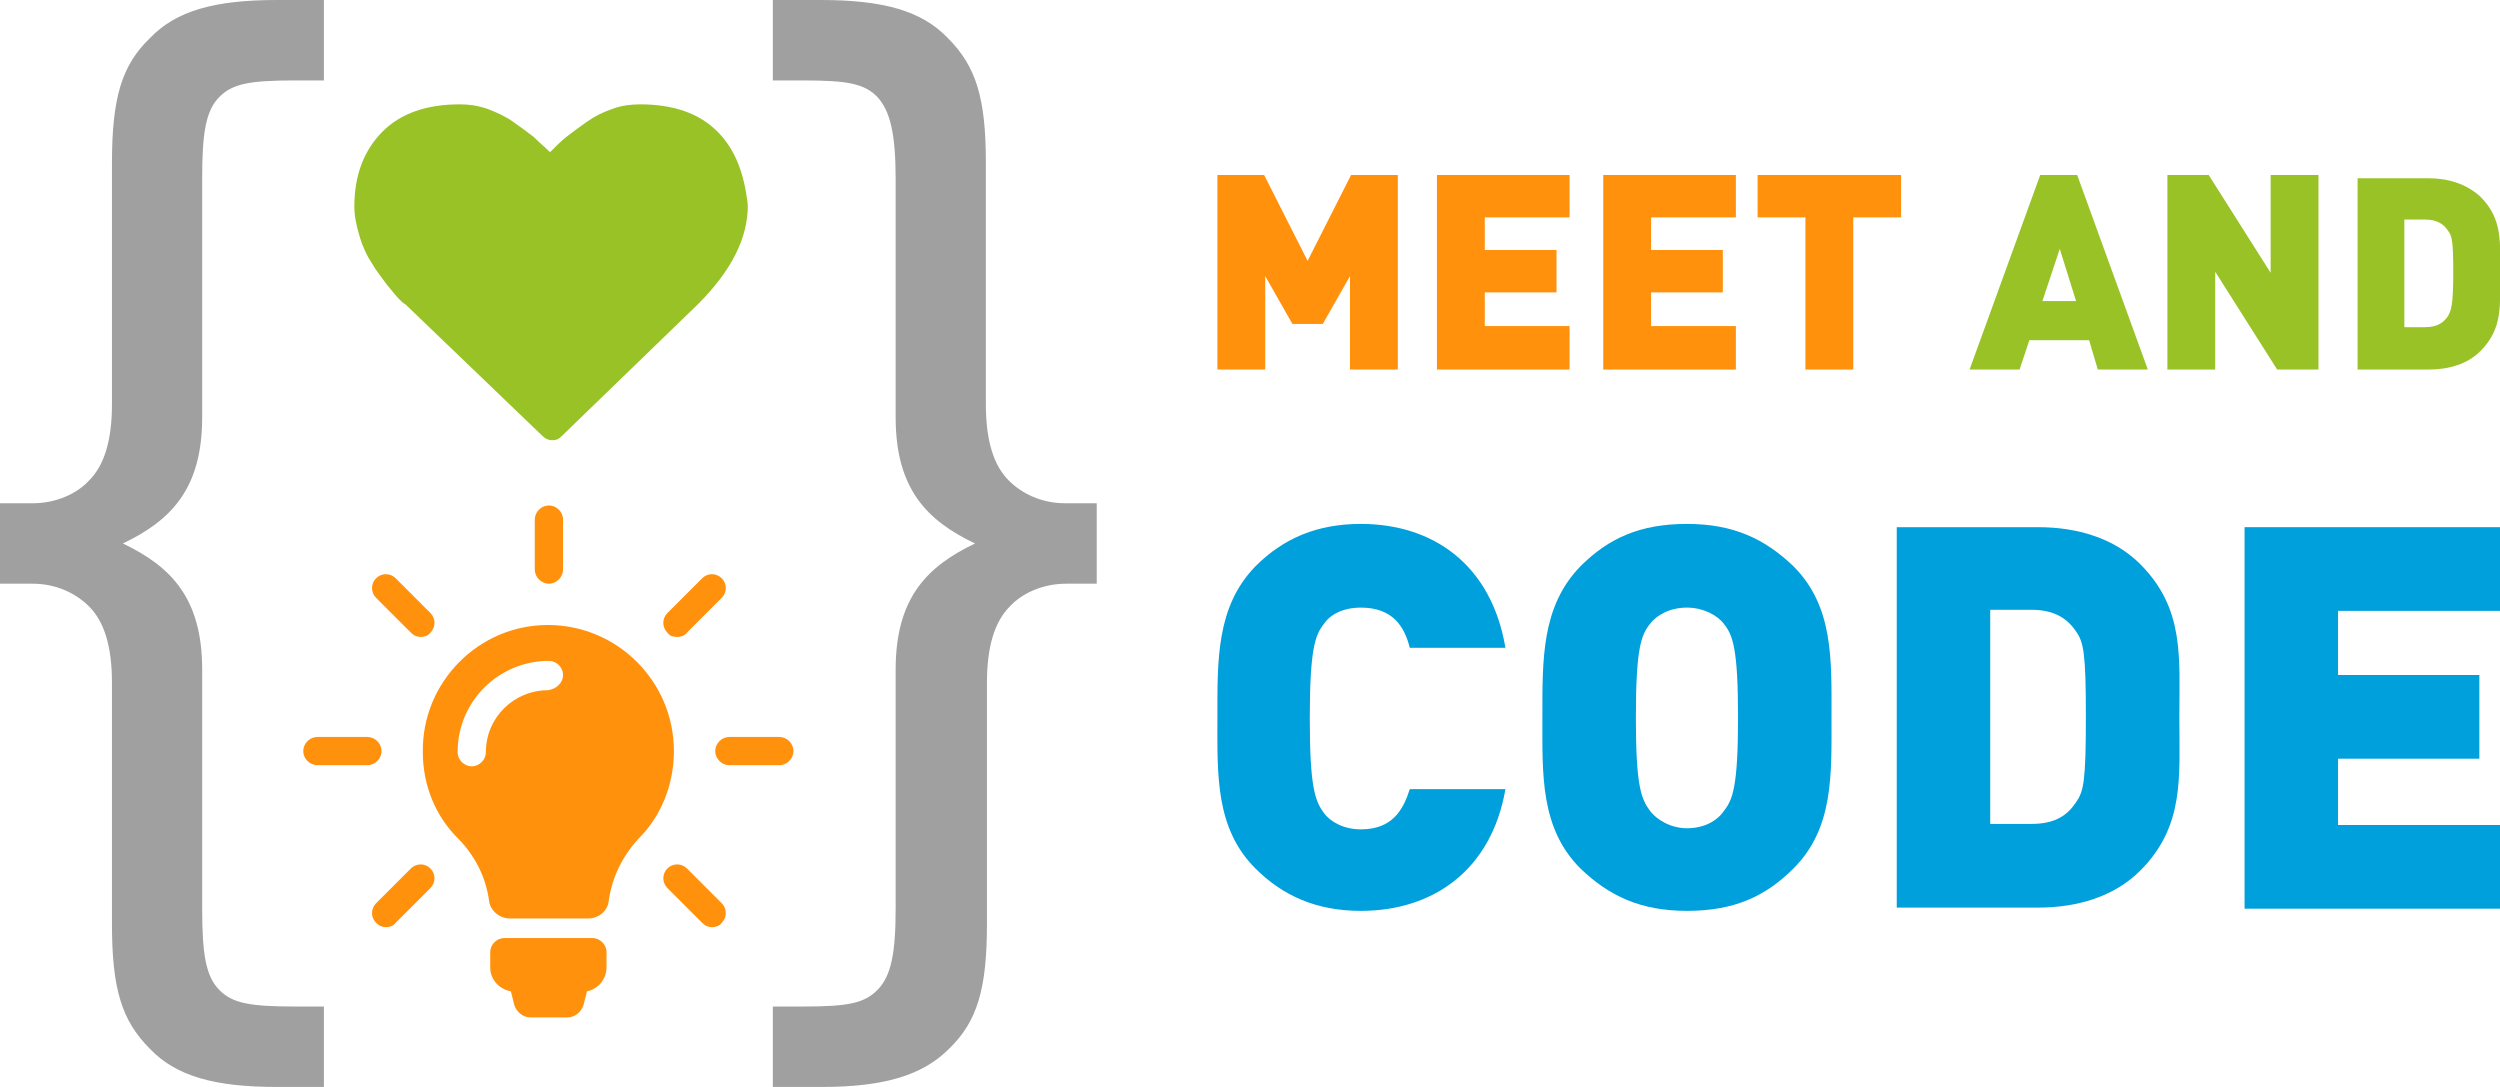 <svg xmlns="http://www.w3.org/2000/svg" xmlns:xlink="http://www.w3.org/1999/xlink" version="1.1" style="" xml:space="preserve" width="230" height="100"><rect id="backgroundrect" width="100%" height="100%" x="0" y="0" fill="none" stroke="none"/>
<style type="text/css">
	.st0{fill:#A0A0A0;}
	.st1{fill:#FF910D;}
	.st2{fill:#98C226;}
	.st3{fill:#00A0DC;}
</style>

<g class="currentLayer" style=""><title>Layer 1</title><g id="svg_1" class="">
	<g id="svg_2">
		<path class="st0" d="M25.5,100 c-5.8,0 -9.3,-1 -11.7,-3.5 c-2.6,-2.6 -3.5,-5.5 -3.5,-11.5 v-22.2 c0,-3.3 -0.7,-5.6 -2.1,-7 c-1.2,-1.2 -3,-2.1 -5.2,-2.1 h-3 v-7.4 h3 c2.2,0 4.1,-0.9 5.2,-2.1 c1.4,-1.4 2.1,-3.7 2.1,-7 V15 c0,-6 0.9,-9 3.5,-11.5 C16.2,1 19.7,0 25.5,0 h4.3 v7.4 H27.1 c-4.1,0 -5.7,0.3 -6.9,1.5 c-1.3,1.3 -1.6,3.4 -1.6,7.6 v21.9 c0,6.6 -2.9,9.5 -7.3,11.6 c4.4,2.1 7.3,5 7.3,11.6 v21.9 c0,4.2 0.3,6.3 1.6,7.6 c1.2,1.2 2.8,1.5 6.9,1.5 h2.7 v7.4 H25.5 z" id="svg_3"/>
		<path class="st0" d="M98.1,53.7 c-2.2,0 -4.1,0.9 -5.2,2.1 c-1.4,1.4 -2.1,3.7 -2.1,7 V85 c0,6 -0.9,9 -3.5,11.5 c-2.4,2.4 -5.9,3.5 -11.7,3.5 H71.1 v-7.4 h2.8 c4.1,0 5.6,-0.3 6.8,-1.5 c1.3,-1.3 1.7,-3.4 1.7,-7.6 v-21.9 c0,-6.6 2.9,-9.5 7.3,-11.6 c-4.4,-2.1 -7.3,-5 -7.3,-11.6 V16.5 c0,-4.2 -0.5,-6.3 -1.7,-7.6 c-1.2,-1.2 -2.7,-1.5 -6.8,-1.5 H71.1 V0 h4.4 c5.8,0 9.3,1 11.7,3.5 c2.6,2.6 3.5,5.5 3.5,11.5 v22.2 c0,3.3 0.7,5.6 2.1,7 c1.2,1.2 3,2.1 5.2,2.1 h2.9 v7.4 H98.1 z" id="svg_4"/>
	</g>
	<g id="svg_5">
		<g id="svg_6">
			<path class="st1" d="M55.8,87.6 v1.4 c0,1.1 -0.8,2 -1.8,2.2 l-0.3,1.2 c-0.2,0.7 -0.8,1.2 -1.5,1.2 h-3.4 c-0.7,0 -1.3,-0.5 -1.5,-1.2 l-0.3,-1.2 c-1.1,-0.2 -1.9,-1.1 -1.9,-2.2 v-1.4 c0,-0.7 0.6,-1.3 1.3,-1.3 h8.1 C55.2,86.3 55.8,86.9 55.8,87.6 L55.8,87.6 zM62,69.1 c0,3.1 -1.2,6 -3.2,8 c-1.5,1.6 -2.5,3.6 -2.8,5.8 c-0.1,0.9 -0.9,1.6 -1.9,1.6 h-7.2 c-0.9,0 -1.8,-0.7 -1.9,-1.6 c-0.3,-2.2 -1.3,-4.2 -2.9,-5.8 c-2,-2 -3.2,-4.8 -3.2,-7.9 c-0.1,-6.4 5.1,-11.7 11.5,-11.7 C56.8,57.5 62,62.7 62,69.1 L62,69.1 zM51.8,62.1 c0,-0.7 -0.6,-1.3 -1.3,-1.3 c-4.6,0 -8.4,3.7 -8.4,8.4 c0,0.7 0.6,1.3 1.3,1.3 c0.7,0 1.3,-0.6 1.3,-1.3 c0,-3.2 2.6,-5.7 5.7,-5.7 C51.2,63.4 51.8,62.8 51.8,62.1 L51.8,62.1 zM50.5,53.7 c0.7,0 1.3,-0.6 1.3,-1.3 v-4.6 c0,-0.7 -0.6,-1.3 -1.3,-1.3 s-1.3,0.6 -1.3,1.3 v4.6 C49.2,53.1 49.8,53.7 50.5,53.7 L50.5,53.7 zM35.1,69.1 c0,-0.7 -0.6,-1.3 -1.3,-1.3 h-4.6 c-0.7,0 -1.3,0.6 -1.3,1.3 c0,0.7 0.6,1.3 1.3,1.3 h4.6 C34.5,70.4 35.1,69.8 35.1,69.1 L35.1,69.1 zM71.7,67.8 H67.1 c-0.7,0 -1.3,0.6 -1.3,1.3 c0,0.7 0.6,1.3 1.3,1.3 h4.6 c0.7,0 1.3,-0.6 1.3,-1.3 C73,68.4 72.4,67.8 71.7,67.8 L71.7,67.8 zM37.8,79.9 l-3.2,3.2 c-0.5,0.5 -0.5,1.3 0,1.8 c0.3,0.3 0.6,0.4 0.9,0.4 c0.3,0 0.7,-0.1 0.9,-0.4 l3.2,-3.2 c0.5,-0.5 0.5,-1.3 0,-1.8 C39.1,79.4 38.3,79.4 37.8,79.9 L37.8,79.9 zM62.3,58.6 c0.3,0 0.7,-0.1 0.9,-0.4 l3.2,-3.2 c0.5,-0.5 0.5,-1.3 0,-1.8 c-0.5,-0.5 -1.3,-0.5 -1.8,0 l-3.2,3.2 c-0.5,0.5 -0.5,1.3 0,1.8 C61.6,58.5 61.9,58.6 62.3,58.6 L62.3,58.6 zM37.8,58.2 c0.3,0.3 0.6,0.4 0.9,0.4 c0.3,0 0.7,-0.1 0.9,-0.4 c0.5,-0.5 0.5,-1.3 0,-1.8 l-3.2,-3.2 c-0.5,-0.5 -1.3,-0.5 -1.8,0 c-0.5,0.5 -0.5,1.3 0,1.8 L37.8,58.2 zM63.2,79.9 c-0.5,-0.5 -1.3,-0.5 -1.8,0 c-0.5,0.5 -0.5,1.3 0,1.8 l3.2,3.2 c0.3,0.3 0.6,0.4 0.9,0.4 c0.3,0 0.7,-0.1 0.9,-0.4 c0.5,-0.5 0.5,-1.3 0,-1.8 L63.2,79.9 zM63.2,79.9 " id="svg_7"/>
		</g>
	</g>
	<g id="svg_8">
		<g id="svg_9">
			<path class="st1" d="M124.2,34 v-8.6 l-2.5,4.4 h-2.8 l-2.5,-4.4 V34 h-4.4 V16.1 h4.3 l4,7.9 l4,-7.9 h4.3 V34 H124.2 z" id="svg_10"/>
			<path class="st1" d="M132.2,34 V16.1 h12.2 V20 h-7.8 v3 h6.6 v3.9 h-6.6 v3.1 h7.8 V34 H132.2 z" id="svg_11"/>
			<path class="st1" d="M147.5,34 V16.1 h12.2 V20 h-7.8 v3 h6.6 v3.9 h-6.6 v3.1 h7.8 V34 H147.5 z" id="svg_12"/>
			<path class="st1" d="M170.5,20 v14 H166.1 V20 h-4.4 v-3.9 h13.2 V20 H170.5 z" id="svg_13"/>
		</g>
		<g id="svg_14">
			<path class="st2" d="M193,34 l-0.8,-2.7 h-5.5 l-0.9,2.7 h-4.6 l6.5,-17.9 h3.4 l6.5,17.9 H193 zM189.5,22.9 l-1.6,4.8 h3.1 L189.5,22.9 z" id="svg_15"/>
			<path class="st2" d="M209.5,34 l-5.7,-9 v9 h-4.4 V16.1 h3.8 l5.7,9 v-9 h4.4 V34 H209.5 z" id="svg_16"/>
		</g>
		<path class="st2" d="M228.2,32.3 c-1.2,1.2 -2.9,1.7 -4.8,1.7 h-6.5 V16.4 h6.5 c1.8,0 3.5,0.5 4.8,1.7 c2.1,2.1 1.8,4.3 1.8,7.1 S230.3,30.2 228.2,32.3 zM225.2,21.2 c-0.4,-0.6 -1,-1 -2.1,-1 h-1.9 v9.9 h1.9 c1.1,0 1.7,-0.4 2.1,-1 c0.3,-0.5 0.5,-1 0.5,-4 C225.7,22.2 225.6,21.7 225.2,21.2 z" id="svg_17"/>
		<g id="svg_18">
			<path class="st3" d="M125.2,83.8 c-4.1,0 -7.2,-1.4 -9.7,-3.9 c-3.7,-3.7 -3.5,-8.6 -3.5,-13.9 c0,-5.3 -0.1,-10.2 3.5,-13.9 c2.6,-2.6 5.7,-3.9 9.7,-3.9 c6.6,0 12,3.7 13.3,11.4 h-8.8 c-0.5,-2 -1.6,-3.7 -4.5,-3.7 c-1.6,0 -2.8,0.6 -3.4,1.5 c-0.8,1 -1.3,2.3 -1.3,8.7 c0,6.4 0.5,7.6 1.3,8.7 c0.6,0.8 1.8,1.5 3.4,1.5 c2.9,0 3.9,-1.8 4.5,-3.7 h8.8 C137.2,80.1 131.8,83.8 125.2,83.8 z" id="svg_19"/>
			<path class="st3" d="M165,79.9 c-2.6,2.6 -5.5,3.9 -9.8,3.9 c-4.3,0 -7.2,-1.4 -9.8,-3.9 c-3.7,-3.7 -3.5,-8.6 -3.5,-13.9 c0,-5.3 -0.1,-10.2 3.5,-13.9 c2.6,-2.6 5.5,-3.9 9.8,-3.9 c4.3,0 7.2,1.4 9.8,3.9 c3.7,3.7 3.5,8.6 3.5,13.9 C168.5,71.3 168.7,76.2 165,79.9 zM158.6,57.4 c-0.6,-0.8 -1.9,-1.5 -3.4,-1.5 c-1.6,0 -2.8,0.7 -3.4,1.5 c-0.8,1 -1.3,2.2 -1.3,8.6 c0,6.4 0.5,7.5 1.3,8.6 c0.6,0.8 1.9,1.6 3.4,1.6 c1.6,0 2.8,-0.7 3.4,-1.6 c0.8,-1 1.3,-2.2 1.3,-8.6 C159.9,59.6 159.4,58.4 158.6,57.4 z" id="svg_20"/>
			<path class="st3" d="M196.9,80.1 c-2.4,2.4 -5.8,3.4 -9.4,3.4 h-13 v-35 h13 c3.6,0 7,1 9.4,3.4 c4.1,4.1 3.6,8.6 3.6,14.1 C200.5,71.5 201,76 196.9,80.1 zM191,58.1 c-0.8,-1.2 -2,-2 -4.1,-2 H183.1 v19.7 h3.8 c2.2,0 3.3,-0.8 4.1,-2 c0.7,-1 0.9,-1.9 0.9,-7.9 C191.9,60.1 191.7,59.1 191,58.1 z" id="svg_21"/>
			<path class="st3" d="M206.5,83.5 v-35 h23.8 v7.7 H215.1 v5.9 h13 v7.7 h-13 v6.1 h15.2 v7.7 H206.5 z" id="svg_22"/>
		</g>
	</g>
	<g id="svg_23">
		<g id="svg_24">
			<path class="st2" d="M66,12.1 c-1.7,-1.7 -4.1,-2.5 -7.1,-2.5 c-0.8,0 -1.7,0.1 -2.5,0.4 c-0.9,0.3 -1.7,0.7 -2.4,1.2 c-0.7,0.5 -1.4,1 -1.9,1.4 c-0.5,0.4 -1,0.9 -1.5,1.4 c-0.5,-0.5 -1,-0.9 -1.5,-1.4 c-0.5,-0.4 -1.2,-0.9 -1.9,-1.4 c-0.7,-0.5 -1.6,-0.9 -2.4,-1.2 c-0.9,-0.3 -1.7,-0.4 -2.5,-0.4 c-3,0 -5.4,0.8 -7.1,2.5 c-1.7,1.7 -2.6,4 -2.6,6.9 c0,0.9 0.2,1.8 0.5,2.8 c0.3,1 0.7,1.8 1.1,2.4 c0.4,0.7 0.9,1.3 1.4,2 c0.5,0.6 0.9,1.1 1.1,1.3 c0.2,0.2 0.4,0.4 0.6,0.5 l12.6,12.1 c0.2,0.2 0.5,0.4 0.9,0.4 c0.4,0 0.6,-0.1 0.9,-0.4 l12.5,-12.1 c3.1,-3.1 4.6,-6.1 4.6,-9.1 C68.5,16.1 67.7,13.8 66,12.1 L66,12.1 zM66,12.1 " id="svg_25"/>
		</g>
	</g>
</g></g></svg>